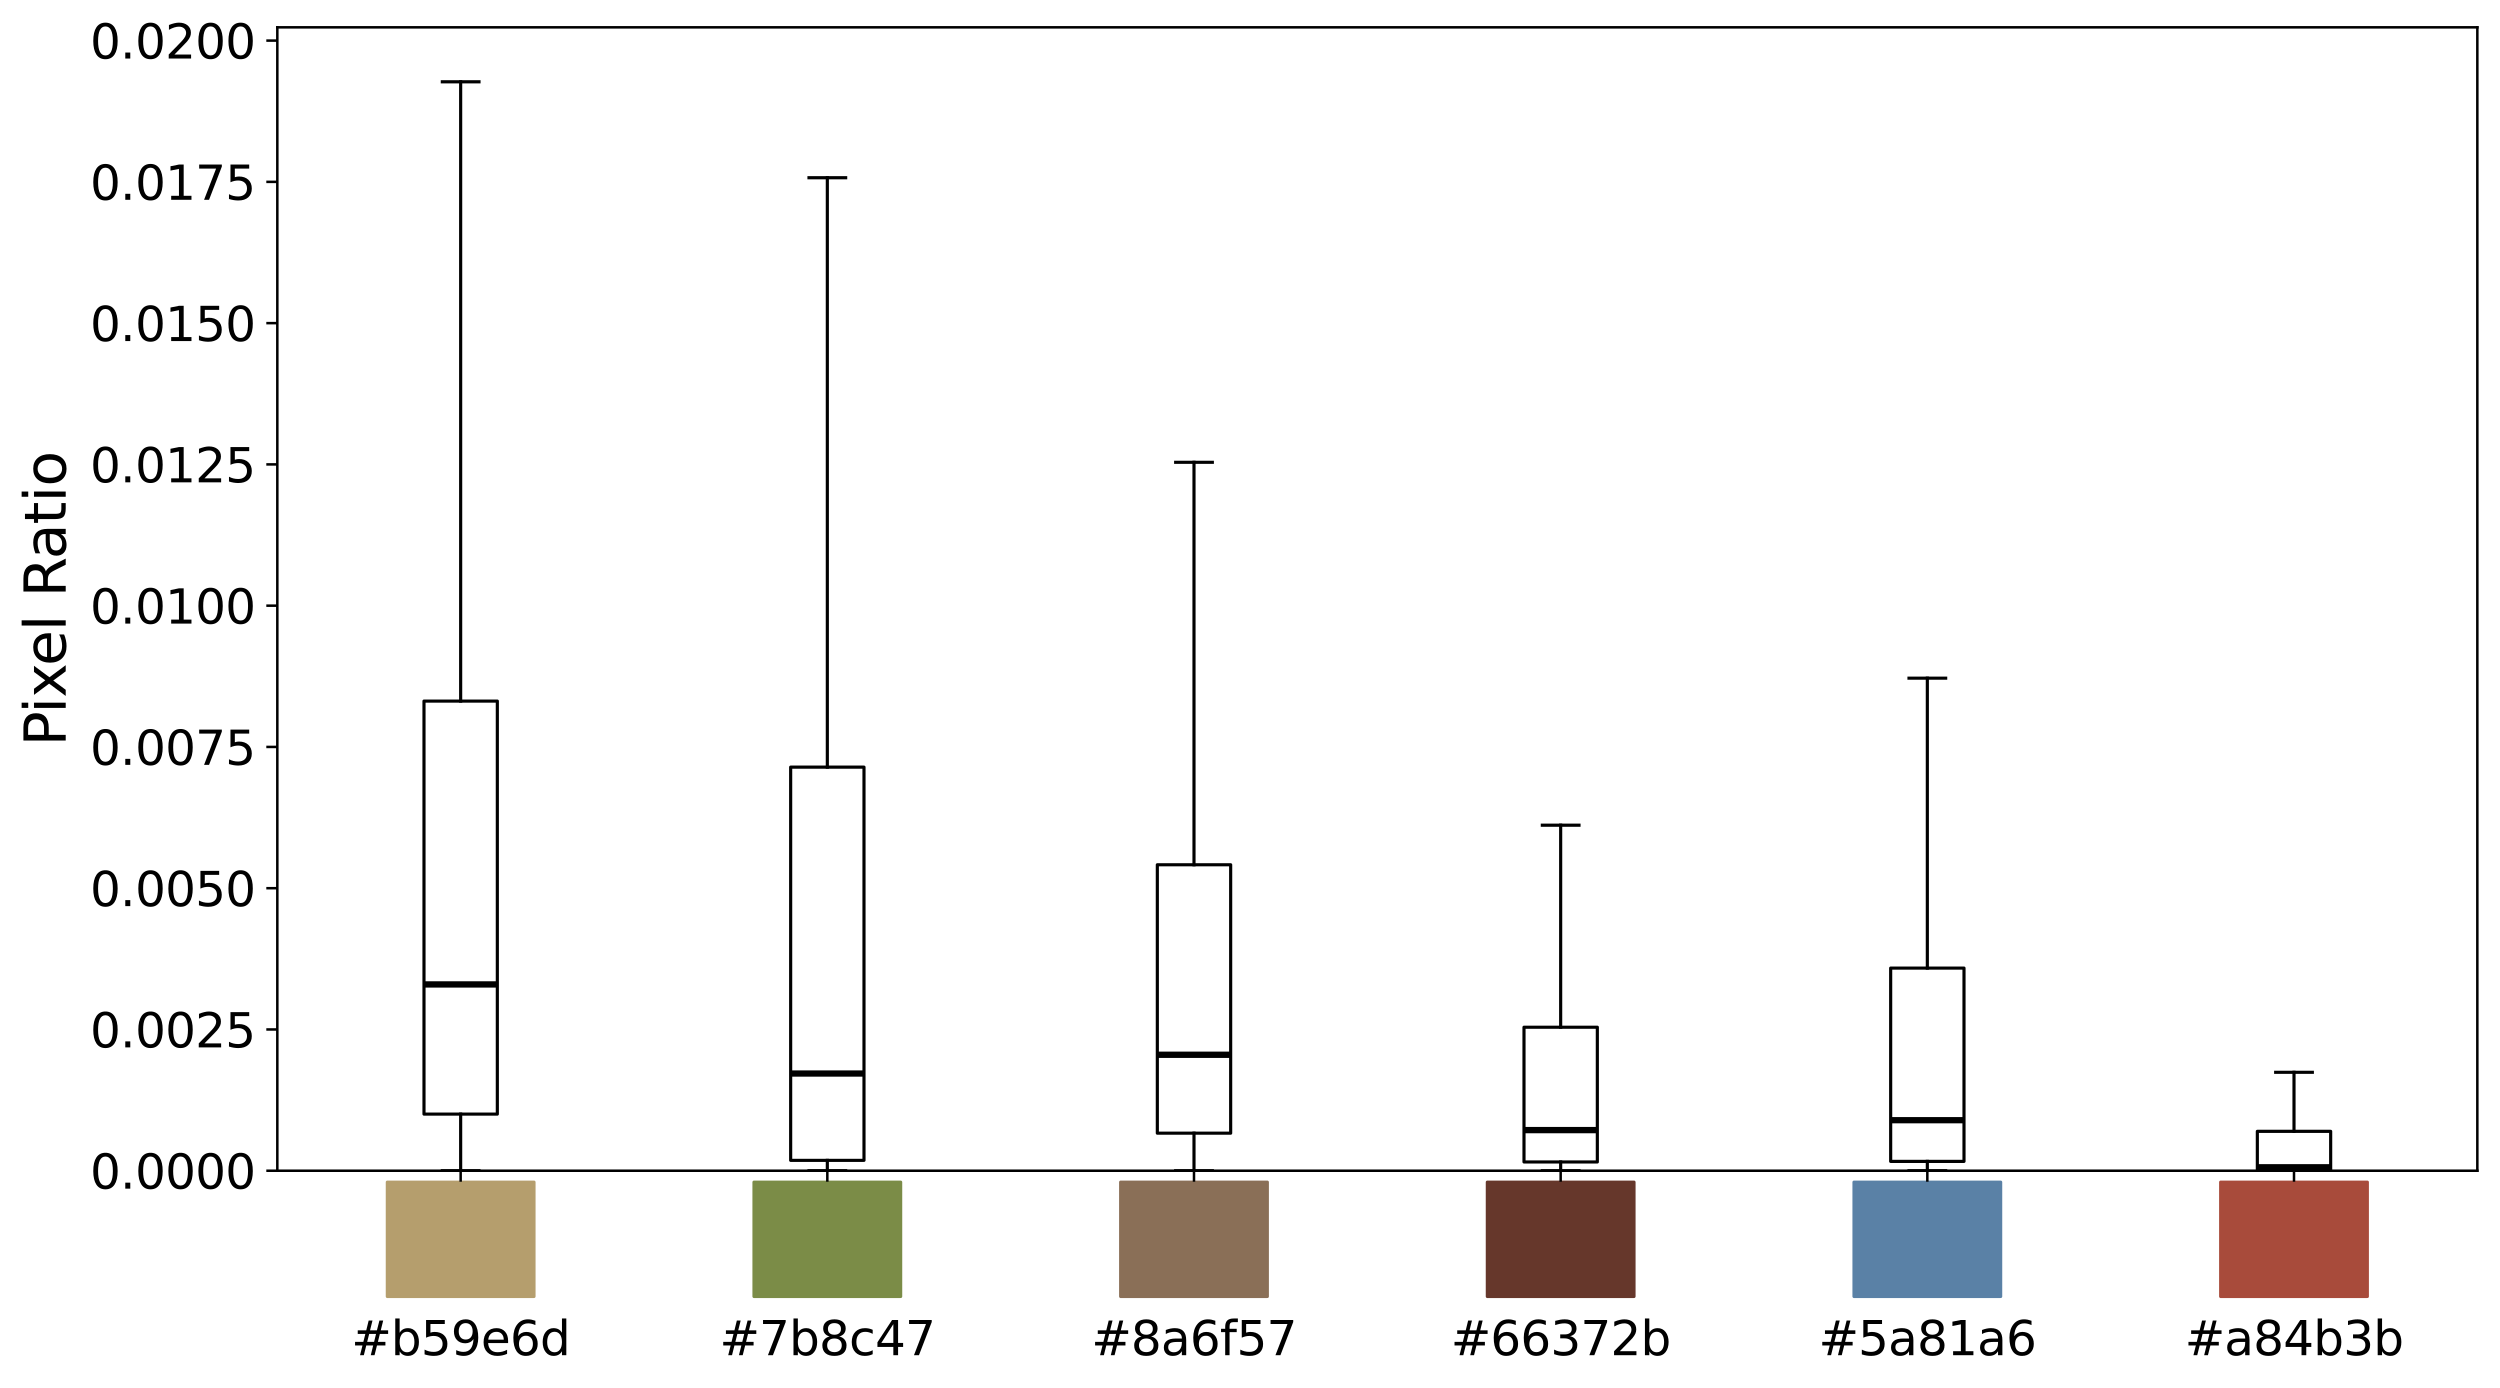 <?xml version="1.0" encoding="utf-8" standalone="no"?>
<!DOCTYPE svg PUBLIC "-//W3C//DTD SVG 1.1//EN"
  "http://www.w3.org/Graphics/SVG/1.1/DTD/svg11.dtd">
<svg xmlns:xlink="http://www.w3.org/1999/xlink" width="794.257pt" height="440.878pt" viewBox="0 0 794.257 440.878" xmlns="http://www.w3.org/2000/svg" version="1.1">
 <defs>
  <style type="text/css">*{stroke-linejoin: round; stroke-linecap: butt}</style>
 </defs>
 <g id="figure_1">
  <g id="patch_1">
   <path d="M 0 440.878 
L 794.257 440.878 
L 794.257 0 
L 0 0 
z
" style="fill: #ffffff"/>
  </g>
  <g id="axes_1">
   <g id="patch_2">
    <path d="M 88.107 371.939 
L 787.057 371.939 
L 787.057 8.691 
L 88.107 8.691 
z
" style="fill: #ffffff"/>
   </g>
   <g id="patch_3">
    <path d="M 123.054 411.896 
L 169.651 411.896 
L 169.651 375.571 
L 123.054 375.571 
z
" style="fill: #b59e6d; stroke: #b59e6d; stroke-linejoin: miter"/>
   </g>
   <g id="patch_4">
    <path d="M 239.546 411.896 
L 286.142 411.896 
L 286.142 375.571 
L 239.546 375.571 
z
" style="fill: #7b8c47; stroke: #7b8c47; stroke-linejoin: miter"/>
   </g>
   <g id="patch_5">
    <path d="M 356.037 411.896 
L 402.634 411.896 
L 402.634 375.571 
L 356.037 375.571 
z
" style="fill: #8a6f57; stroke: #8a6f57; stroke-linejoin: miter"/>
   </g>
   <g id="patch_6">
    <path d="M 472.529 411.896 
L 519.126 411.896 
L 519.126 375.571 
L 472.529 375.571 
z
" style="fill: #66372b; stroke: #66372b; stroke-linejoin: miter"/>
   </g>
   <g id="patch_7">
    <path d="M 589.021 411.896 
L 635.617 411.896 
L 635.617 375.571 
L 589.021 375.571 
z
" style="fill: #5a81a6; stroke: #5a81a6; stroke-linejoin: miter"/>
   </g>
   <g id="patch_8">
    <path d="M 705.512 411.896 
L 752.109 411.896 
L 752.109 375.571 
L 705.512 375.571 
z
" style="fill: #a84b3b; stroke: #a84b3b; stroke-linejoin: miter"/>
   </g>
   <g id="matplotlib.axis_1">
    <g id="xtick_1">
     <g id="line2d_1">
      <defs>
       <path id="me61a351a3d" d="M 0 0 
L 0 3.5 
" style="stroke: #000000; stroke-width: 0.8"/>
      </defs>
      <g>
       <use xlink:href="#me61a351a3d" x="146.352" y="371.939" style="stroke: #000000; stroke-width: 0.8"/>
      </g>
     </g>
    </g>
    <g id="xtick_2">
     <g id="line2d_2">
      <g>
       <use xlink:href="#me61a351a3d" x="262.844" y="371.939" style="stroke: #000000; stroke-width: 0.8"/>
      </g>
     </g>
    </g>
    <g id="xtick_3">
     <g id="line2d_3">
      <g>
       <use xlink:href="#me61a351a3d" x="379.336" y="371.939" style="stroke: #000000; stroke-width: 0.8"/>
      </g>
     </g>
    </g>
    <g id="xtick_4">
     <g id="line2d_4">
      <g>
       <use xlink:href="#me61a351a3d" x="495.827" y="371.939" style="stroke: #000000; stroke-width: 0.8"/>
      </g>
     </g>
    </g>
    <g id="xtick_5">
     <g id="line2d_5">
      <g>
       <use xlink:href="#me61a351a3d" x="612.319" y="371.939" style="stroke: #000000; stroke-width: 0.8"/>
      </g>
     </g>
    </g>
    <g id="xtick_6">
     <g id="line2d_6">
      <g>
       <use xlink:href="#me61a351a3d" x="728.811" y="371.939" style="stroke: #000000; stroke-width: 0.8"/>
      </g>
     </g>
    </g>
   </g>
   <g id="matplotlib.axis_2">
    <g id="ytick_1">
     <g id="line2d_7">
      <defs>
       <path id="m81655b34a4" d="M 0 0 
L -3.5 0 
" style="stroke: #000000; stroke-width: 0.8"/>
      </defs>
      <g>
       <use xlink:href="#m81655b34a4" x="88.107" y="371.939" style="stroke: #000000; stroke-width: 0.8"/>
      </g>
     </g>
     <g id="text_1">
      <!-- 0.0000 -->
      <g transform="translate(28.621 377.637) scale(0.15 -0.15)">
       <defs>
        <path id="DejaVuSans-30" d="M 2034 4250 
Q 1547 4250 1301 3770 
Q 1056 3291 1056 2328 
Q 1056 1369 1301 889 
Q 1547 409 2034 409 
Q 2525 409 2770 889 
Q 3016 1369 3016 2328 
Q 3016 3291 2770 3770 
Q 2525 4250 2034 4250 
z
M 2034 4750 
Q 2819 4750 3233 4129 
Q 3647 3509 3647 2328 
Q 3647 1150 3233 529 
Q 2819 -91 2034 -91 
Q 1250 -91 836 529 
Q 422 1150 422 2328 
Q 422 3509 836 4129 
Q 1250 4750 2034 4750 
z
" transform="scale(0.016)"/>
        <path id="DejaVuSans-2e" d="M 684 794 
L 1344 794 
L 1344 0 
L 684 0 
L 684 794 
z
" transform="scale(0.016)"/>
       </defs>
       <use xlink:href="#DejaVuSans-30"/>
       <use xlink:href="#DejaVuSans-2e" transform="translate(63.623 0)"/>
       <use xlink:href="#DejaVuSans-30" transform="translate(95.41 0)"/>
       <use xlink:href="#DejaVuSans-30" transform="translate(159.033 0)"/>
       <use xlink:href="#DejaVuSans-30" transform="translate(222.656 0)"/>
       <use xlink:href="#DejaVuSans-30" transform="translate(286.279 0)"/>
      </g>
     </g>
    </g>
    <g id="ytick_2">
     <g id="line2d_8">
      <g>
       <use xlink:href="#m81655b34a4" x="88.107" y="327.059" style="stroke: #000000; stroke-width: 0.8"/>
      </g>
     </g>
     <g id="text_2">
      <!-- 0.0025 -->
      <g transform="translate(28.621 332.757) scale(0.15 -0.15)">
       <defs>
        <path id="DejaVuSans-32" d="M 1228 531 
L 3431 531 
L 3431 0 
L 469 0 
L 469 531 
Q 828 903 1448 1529 
Q 2069 2156 2228 2338 
Q 2531 2678 2651 2914 
Q 2772 3150 2772 3378 
Q 2772 3750 2511 3984 
Q 2250 4219 1831 4219 
Q 1534 4219 1204 4116 
Q 875 4013 500 3803 
L 500 4441 
Q 881 4594 1212 4672 
Q 1544 4750 1819 4750 
Q 2544 4750 2975 4387 
Q 3406 4025 3406 3419 
Q 3406 3131 3298 2873 
Q 3191 2616 2906 2266 
Q 2828 2175 2409 1742 
Q 1991 1309 1228 531 
z
" transform="scale(0.016)"/>
        <path id="DejaVuSans-35" d="M 691 4666 
L 3169 4666 
L 3169 4134 
L 1269 4134 
L 1269 2991 
Q 1406 3038 1543 3061 
Q 1681 3084 1819 3084 
Q 2600 3084 3056 2656 
Q 3513 2228 3513 1497 
Q 3513 744 3044 326 
Q 2575 -91 1722 -91 
Q 1428 -91 1123 -41 
Q 819 9 494 109 
L 494 744 
Q 775 591 1075 516 
Q 1375 441 1709 441 
Q 2250 441 2565 725 
Q 2881 1009 2881 1497 
Q 2881 1984 2565 2268 
Q 2250 2553 1709 2553 
Q 1456 2553 1204 2497 
Q 953 2441 691 2322 
L 691 4666 
z
" transform="scale(0.016)"/>
       </defs>
       <use xlink:href="#DejaVuSans-30"/>
       <use xlink:href="#DejaVuSans-2e" transform="translate(63.623 0)"/>
       <use xlink:href="#DejaVuSans-30" transform="translate(95.41 0)"/>
       <use xlink:href="#DejaVuSans-30" transform="translate(159.033 0)"/>
       <use xlink:href="#DejaVuSans-32" transform="translate(222.656 0)"/>
       <use xlink:href="#DejaVuSans-35" transform="translate(286.279 0)"/>
      </g>
     </g>
    </g>
    <g id="ytick_3">
     <g id="line2d_9">
      <g>
       <use xlink:href="#m81655b34a4" x="88.107" y="282.179" style="stroke: #000000; stroke-width: 0.8"/>
      </g>
     </g>
     <g id="text_3">
      <!-- 0.0050 -->
      <g transform="translate(28.621 287.877) scale(0.15 -0.15)">
       <use xlink:href="#DejaVuSans-30"/>
       <use xlink:href="#DejaVuSans-2e" transform="translate(63.623 0)"/>
       <use xlink:href="#DejaVuSans-30" transform="translate(95.41 0)"/>
       <use xlink:href="#DejaVuSans-30" transform="translate(159.033 0)"/>
       <use xlink:href="#DejaVuSans-35" transform="translate(222.656 0)"/>
       <use xlink:href="#DejaVuSans-30" transform="translate(286.279 0)"/>
      </g>
     </g>
    </g>
    <g id="ytick_4">
     <g id="line2d_10">
      <g>
       <use xlink:href="#m81655b34a4" x="88.107" y="237.299" style="stroke: #000000; stroke-width: 0.8"/>
      </g>
     </g>
     <g id="text_4">
      <!-- 0.0075 -->
      <g transform="translate(28.621 242.998) scale(0.15 -0.15)">
       <defs>
        <path id="DejaVuSans-37" d="M 525 4666 
L 3525 4666 
L 3525 4397 
L 1831 0 
L 1172 0 
L 2766 4134 
L 525 4134 
L 525 4666 
z
" transform="scale(0.016)"/>
       </defs>
       <use xlink:href="#DejaVuSans-30"/>
       <use xlink:href="#DejaVuSans-2e" transform="translate(63.623 0)"/>
       <use xlink:href="#DejaVuSans-30" transform="translate(95.41 0)"/>
       <use xlink:href="#DejaVuSans-30" transform="translate(159.033 0)"/>
       <use xlink:href="#DejaVuSans-37" transform="translate(222.656 0)"/>
       <use xlink:href="#DejaVuSans-35" transform="translate(286.279 0)"/>
      </g>
     </g>
    </g>
    <g id="ytick_5">
     <g id="line2d_11">
      <g>
       <use xlink:href="#m81655b34a4" x="88.107" y="192.419" style="stroke: #000000; stroke-width: 0.8"/>
      </g>
     </g>
     <g id="text_5">
      <!-- 0.0100 -->
      <g transform="translate(28.621 198.118) scale(0.15 -0.15)">
       <defs>
        <path id="DejaVuSans-31" d="M 794 531 
L 1825 531 
L 1825 4091 
L 703 3866 
L 703 4441 
L 1819 4666 
L 2450 4666 
L 2450 531 
L 3481 531 
L 3481 0 
L 794 0 
L 794 531 
z
" transform="scale(0.016)"/>
       </defs>
       <use xlink:href="#DejaVuSans-30"/>
       <use xlink:href="#DejaVuSans-2e" transform="translate(63.623 0)"/>
       <use xlink:href="#DejaVuSans-30" transform="translate(95.41 0)"/>
       <use xlink:href="#DejaVuSans-31" transform="translate(159.033 0)"/>
       <use xlink:href="#DejaVuSans-30" transform="translate(222.656 0)"/>
       <use xlink:href="#DejaVuSans-30" transform="translate(286.279 0)"/>
      </g>
     </g>
    </g>
    <g id="ytick_6">
     <g id="line2d_12">
      <g>
       <use xlink:href="#m81655b34a4" x="88.107" y="147.539" style="stroke: #000000; stroke-width: 0.8"/>
      </g>
     </g>
     <g id="text_6">
      <!-- 0.0125 -->
      <g transform="translate(28.621 153.238) scale(0.15 -0.15)">
       <use xlink:href="#DejaVuSans-30"/>
       <use xlink:href="#DejaVuSans-2e" transform="translate(63.623 0)"/>
       <use xlink:href="#DejaVuSans-30" transform="translate(95.41 0)"/>
       <use xlink:href="#DejaVuSans-31" transform="translate(159.033 0)"/>
       <use xlink:href="#DejaVuSans-32" transform="translate(222.656 0)"/>
       <use xlink:href="#DejaVuSans-35" transform="translate(286.279 0)"/>
      </g>
     </g>
    </g>
    <g id="ytick_7">
     <g id="line2d_13">
      <g>
       <use xlink:href="#m81655b34a4" x="88.107" y="102.659" style="stroke: #000000; stroke-width: 0.8"/>
      </g>
     </g>
     <g id="text_7">
      <!-- 0.0150 -->
      <g transform="translate(28.621 108.358) scale(0.15 -0.15)">
       <use xlink:href="#DejaVuSans-30"/>
       <use xlink:href="#DejaVuSans-2e" transform="translate(63.623 0)"/>
       <use xlink:href="#DejaVuSans-30" transform="translate(95.41 0)"/>
       <use xlink:href="#DejaVuSans-31" transform="translate(159.033 0)"/>
       <use xlink:href="#DejaVuSans-35" transform="translate(222.656 0)"/>
       <use xlink:href="#DejaVuSans-30" transform="translate(286.279 0)"/>
      </g>
     </g>
    </g>
    <g id="ytick_8">
     <g id="line2d_14">
      <g>
       <use xlink:href="#m81655b34a4" x="88.107" y="57.779" style="stroke: #000000; stroke-width: 0.8"/>
      </g>
     </g>
     <g id="text_8">
      <!-- 0.0175 -->
      <g transform="translate(28.621 63.478) scale(0.15 -0.15)">
       <use xlink:href="#DejaVuSans-30"/>
       <use xlink:href="#DejaVuSans-2e" transform="translate(63.623 0)"/>
       <use xlink:href="#DejaVuSans-30" transform="translate(95.41 0)"/>
       <use xlink:href="#DejaVuSans-31" transform="translate(159.033 0)"/>
       <use xlink:href="#DejaVuSans-37" transform="translate(222.656 0)"/>
       <use xlink:href="#DejaVuSans-35" transform="translate(286.279 0)"/>
      </g>
     </g>
    </g>
    <g id="ytick_9">
     <g id="line2d_15">
      <g>
       <use xlink:href="#m81655b34a4" x="88.107" y="12.899" style="stroke: #000000; stroke-width: 0.8"/>
      </g>
     </g>
     <g id="text_9">
      <!-- 0.0200 -->
      <g transform="translate(28.621 18.598) scale(0.15 -0.15)">
       <use xlink:href="#DejaVuSans-30"/>
       <use xlink:href="#DejaVuSans-2e" transform="translate(63.623 0)"/>
       <use xlink:href="#DejaVuSans-30" transform="translate(95.41 0)"/>
       <use xlink:href="#DejaVuSans-32" transform="translate(159.033 0)"/>
       <use xlink:href="#DejaVuSans-30" transform="translate(222.656 0)"/>
       <use xlink:href="#DejaVuSans-30" transform="translate(286.279 0)"/>
      </g>
     </g>
    </g>
    <g id="text_10">
     <!-- Pixel Ratio -->
     <g transform="translate(20.877 237.085) rotate(-90) scale(0.18 -0.18)">
      <defs>
       <path id="DejaVuSans-50" d="M 1259 4147 
L 1259 2394 
L 2053 2394 
Q 2494 2394 2734 2622 
Q 2975 2850 2975 3272 
Q 2975 3691 2734 3919 
Q 2494 4147 2053 4147 
L 1259 4147 
z
M 628 4666 
L 2053 4666 
Q 2838 4666 3239 4311 
Q 3641 3956 3641 3272 
Q 3641 2581 3239 2228 
Q 2838 1875 2053 1875 
L 1259 1875 
L 1259 0 
L 628 0 
L 628 4666 
z
" transform="scale(0.016)"/>
       <path id="DejaVuSans-69" d="M 603 3500 
L 1178 3500 
L 1178 0 
L 603 0 
L 603 3500 
z
M 603 4863 
L 1178 4863 
L 1178 4134 
L 603 4134 
L 603 4863 
z
" transform="scale(0.016)"/>
       <path id="DejaVuSans-78" d="M 3513 3500 
L 2247 1797 
L 3578 0 
L 2900 0 
L 1881 1375 
L 863 0 
L 184 0 
L 1544 1831 
L 300 3500 
L 978 3500 
L 1906 2253 
L 2834 3500 
L 3513 3500 
z
" transform="scale(0.016)"/>
       <path id="DejaVuSans-65" d="M 3597 1894 
L 3597 1613 
L 953 1613 
Q 991 1019 1311 708 
Q 1631 397 2203 397 
Q 2534 397 2845 478 
Q 3156 559 3463 722 
L 3463 178 
Q 3153 47 2828 -22 
Q 2503 -91 2169 -91 
Q 1331 -91 842 396 
Q 353 884 353 1716 
Q 353 2575 817 3079 
Q 1281 3584 2069 3584 
Q 2775 3584 3186 3129 
Q 3597 2675 3597 1894 
z
M 3022 2063 
Q 3016 2534 2758 2815 
Q 2500 3097 2075 3097 
Q 1594 3097 1305 2825 
Q 1016 2553 972 2059 
L 3022 2063 
z
" transform="scale(0.016)"/>
       <path id="DejaVuSans-6c" d="M 603 4863 
L 1178 4863 
L 1178 0 
L 603 0 
L 603 4863 
z
" transform="scale(0.016)"/>
       <path id="DejaVuSans-20" transform="scale(0.016)"/>
       <path id="DejaVuSans-52" d="M 2841 2188 
Q 3044 2119 3236 1894 
Q 3428 1669 3622 1275 
L 4263 0 
L 3584 0 
L 2988 1197 
Q 2756 1666 2539 1819 
Q 2322 1972 1947 1972 
L 1259 1972 
L 1259 0 
L 628 0 
L 628 4666 
L 2053 4666 
Q 2853 4666 3247 4331 
Q 3641 3997 3641 3322 
Q 3641 2881 3436 2590 
Q 3231 2300 2841 2188 
z
M 1259 4147 
L 1259 2491 
L 2053 2491 
Q 2509 2491 2742 2702 
Q 2975 2913 2975 3322 
Q 2975 3731 2742 3939 
Q 2509 4147 2053 4147 
L 1259 4147 
z
" transform="scale(0.016)"/>
       <path id="DejaVuSans-61" d="M 2194 1759 
Q 1497 1759 1228 1600 
Q 959 1441 959 1056 
Q 959 750 1161 570 
Q 1363 391 1709 391 
Q 2188 391 2477 730 
Q 2766 1069 2766 1631 
L 2766 1759 
L 2194 1759 
z
M 3341 1997 
L 3341 0 
L 2766 0 
L 2766 531 
Q 2569 213 2275 61 
Q 1981 -91 1556 -91 
Q 1019 -91 701 211 
Q 384 513 384 1019 
Q 384 1609 779 1909 
Q 1175 2209 1959 2209 
L 2766 2209 
L 2766 2266 
Q 2766 2663 2505 2880 
Q 2244 3097 1772 3097 
Q 1472 3097 1187 3025 
Q 903 2953 641 2809 
L 641 3341 
Q 956 3463 1253 3523 
Q 1550 3584 1831 3584 
Q 2591 3584 2966 3190 
Q 3341 2797 3341 1997 
z
" transform="scale(0.016)"/>
       <path id="DejaVuSans-74" d="M 1172 4494 
L 1172 3500 
L 2356 3500 
L 2356 3053 
L 1172 3053 
L 1172 1153 
Q 1172 725 1289 603 
Q 1406 481 1766 481 
L 2356 481 
L 2356 0 
L 1766 0 
Q 1100 0 847 248 
Q 594 497 594 1153 
L 594 3053 
L 172 3053 
L 172 3500 
L 594 3500 
L 594 4494 
L 1172 4494 
z
" transform="scale(0.016)"/>
       <path id="DejaVuSans-6f" d="M 1959 3097 
Q 1497 3097 1228 2736 
Q 959 2375 959 1747 
Q 959 1119 1226 758 
Q 1494 397 1959 397 
Q 2419 397 2687 759 
Q 2956 1122 2956 1747 
Q 2956 2369 2687 2733 
Q 2419 3097 1959 3097 
z
M 1959 3584 
Q 2709 3584 3137 3096 
Q 3566 2609 3566 1747 
Q 3566 888 3137 398 
Q 2709 -91 1959 -91 
Q 1206 -91 779 398 
Q 353 888 353 1747 
Q 353 2609 779 3096 
Q 1206 3584 1959 3584 
z
" transform="scale(0.016)"/>
      </defs>
      <use xlink:href="#DejaVuSans-50"/>
      <use xlink:href="#DejaVuSans-69" transform="translate(58.053 0)"/>
      <use xlink:href="#DejaVuSans-78" transform="translate(85.836 0)"/>
      <use xlink:href="#DejaVuSans-65" transform="translate(141.891 0)"/>
      <use xlink:href="#DejaVuSans-6c" transform="translate(203.414 0)"/>
      <use xlink:href="#DejaVuSans-20" transform="translate(231.197 0)"/>
      <use xlink:href="#DejaVuSans-52" transform="translate(262.984 0)"/>
      <use xlink:href="#DejaVuSans-61" transform="translate(330.217 0)"/>
      <use xlink:href="#DejaVuSans-74" transform="translate(391.496 0)"/>
      <use xlink:href="#DejaVuSans-69" transform="translate(430.705 0)"/>
      <use xlink:href="#DejaVuSans-6f" transform="translate(458.488 0)"/>
     </g>
    </g>
   </g>
   <g id="patch_9">
    <path d="M 134.703 353.953 
L 158.002 353.953 
L 158.002 222.737 
L 134.703 222.737 
L 134.703 353.953 
z
" clip-path="url(#peb00c617b2)" style="fill: #ffffff; stroke: #000000; stroke-linejoin: miter"/>
   </g>
   <g id="line2d_16">
    <path d="M 146.352 353.953 
L 146.352 371.939 
" clip-path="url(#peb00c617b2)" style="fill: none; stroke: #000000; stroke-linecap: square"/>
   </g>
   <g id="line2d_17">
    <path d="M 146.352 222.737 
L 146.352 25.989 
" clip-path="url(#peb00c617b2)" style="fill: none; stroke: #000000; stroke-linecap: square"/>
   </g>
   <g id="line2d_18">
    <path d="M 140.528 371.939 
L 152.177 371.939 
" clip-path="url(#peb00c617b2)" style="fill: none; stroke: #000000; stroke-linecap: square"/>
   </g>
   <g id="line2d_19">
    <path d="M 140.528 25.989 
L 152.177 25.989 
" clip-path="url(#peb00c617b2)" style="fill: none; stroke: #000000; stroke-linecap: square"/>
   </g>
   <g id="patch_10">
    <path d="M 251.195 368.645 
L 274.493 368.645 
L 274.493 243.722 
L 251.195 243.722 
L 251.195 368.645 
z
" clip-path="url(#peb00c617b2)" style="fill: #ffffff; stroke: #000000; stroke-linejoin: miter"/>
   </g>
   <g id="line2d_20">
    <path d="M 262.844 368.645 
L 262.844 371.939 
" clip-path="url(#peb00c617b2)" style="fill: none; stroke: #000000; stroke-linecap: square"/>
   </g>
   <g id="line2d_21">
    <path d="M 262.844 243.722 
L 262.844 56.468 
" clip-path="url(#peb00c617b2)" style="fill: none; stroke: #000000; stroke-linecap: square"/>
   </g>
   <g id="line2d_22">
    <path d="M 257.019 371.939 
L 268.669 371.939 
" clip-path="url(#peb00c617b2)" style="fill: none; stroke: #000000; stroke-linecap: square"/>
   </g>
   <g id="line2d_23">
    <path d="M 257.019 56.468 
L 268.669 56.468 
" clip-path="url(#peb00c617b2)" style="fill: none; stroke: #000000; stroke-linecap: square"/>
   </g>
   <g id="patch_11">
    <path d="M 367.687 360.015 
L 390.985 360.015 
L 390.985 274.739 
L 367.687 274.739 
L 367.687 360.015 
z
" clip-path="url(#peb00c617b2)" style="fill: #ffffff; stroke: #000000; stroke-linejoin: miter"/>
   </g>
   <g id="line2d_24">
    <path d="M 379.336 360.015 
L 379.336 371.939 
" clip-path="url(#peb00c617b2)" style="fill: none; stroke: #000000; stroke-linecap: square"/>
   </g>
   <g id="line2d_25">
    <path d="M 379.336 274.739 
L 379.336 146.869 
" clip-path="url(#peb00c617b2)" style="fill: none; stroke: #000000; stroke-linecap: square"/>
   </g>
   <g id="line2d_26">
    <path d="M 373.511 371.939 
L 385.16 371.939 
" clip-path="url(#peb00c617b2)" style="fill: none; stroke: #000000; stroke-linecap: square"/>
   </g>
   <g id="line2d_27">
    <path d="M 373.511 146.869 
L 385.16 146.869 
" clip-path="url(#peb00c617b2)" style="fill: none; stroke: #000000; stroke-linecap: square"/>
   </g>
   <g id="patch_12">
    <path d="M 484.178 369.154 
L 507.477 369.154 
L 507.477 326.351 
L 484.178 326.351 
L 484.178 369.154 
z
" clip-path="url(#peb00c617b2)" style="fill: #ffffff; stroke: #000000; stroke-linejoin: miter"/>
   </g>
   <g id="line2d_28">
    <path d="M 495.827 369.154 
L 495.827 371.939 
" clip-path="url(#peb00c617b2)" style="fill: none; stroke: #000000; stroke-linecap: square"/>
   </g>
   <g id="line2d_29">
    <path d="M 495.827 326.351 
L 495.827 262.167 
" clip-path="url(#peb00c617b2)" style="fill: none; stroke: #000000; stroke-linecap: square"/>
   </g>
   <g id="line2d_30">
    <path d="M 490.003 371.939 
L 501.652 371.939 
" clip-path="url(#peb00c617b2)" style="fill: none; stroke: #000000; stroke-linecap: square"/>
   </g>
   <g id="line2d_31">
    <path d="M 490.003 262.167 
L 501.652 262.167 
" clip-path="url(#peb00c617b2)" style="fill: none; stroke: #000000; stroke-linecap: square"/>
   </g>
   <g id="patch_13">
    <path d="M 600.67 368.978 
L 623.968 368.978 
L 623.968 307.569 
L 600.67 307.569 
L 600.67 368.978 
z
" clip-path="url(#peb00c617b2)" style="fill: #ffffff; stroke: #000000; stroke-linejoin: miter"/>
   </g>
   <g id="line2d_32">
    <path d="M 612.319 368.978 
L 612.319 371.939 
" clip-path="url(#peb00c617b2)" style="fill: none; stroke: #000000; stroke-linecap: square"/>
   </g>
   <g id="line2d_33">
    <path d="M 612.319 307.569 
L 612.319 215.457 
" clip-path="url(#peb00c617b2)" style="fill: none; stroke: #000000; stroke-linecap: square"/>
   </g>
   <g id="line2d_34">
    <path d="M 606.494 371.939 
L 618.144 371.939 
" clip-path="url(#peb00c617b2)" style="fill: none; stroke: #000000; stroke-linecap: square"/>
   </g>
   <g id="line2d_35">
    <path d="M 606.494 215.457 
L 618.144 215.457 
" clip-path="url(#peb00c617b2)" style="fill: none; stroke: #000000; stroke-linecap: square"/>
   </g>
   <g id="patch_14">
    <path d="M 717.162 371.939 
L 740.46 371.939 
L 740.46 359.428 
L 717.162 359.428 
L 717.162 371.939 
z
" clip-path="url(#peb00c617b2)" style="fill: #ffffff; stroke: #000000; stroke-linejoin: miter"/>
   </g>
   <g id="line2d_36">
    <path d="M 728.811 371.939 
L 728.811 371.939 
" clip-path="url(#peb00c617b2)" style="fill: none; stroke: #000000; stroke-linecap: square"/>
   </g>
   <g id="line2d_37">
    <path d="M 728.811 359.428 
L 728.811 340.68 
" clip-path="url(#peb00c617b2)" style="fill: none; stroke: #000000; stroke-linecap: square"/>
   </g>
   <g id="line2d_38">
    <path d="M 722.986 371.939 
L 734.635 371.939 
" clip-path="url(#peb00c617b2)" style="fill: none; stroke: #000000; stroke-linecap: square"/>
   </g>
   <g id="line2d_39">
    <path d="M 722.986 340.68 
L 734.635 340.68 
" clip-path="url(#peb00c617b2)" style="fill: none; stroke: #000000; stroke-linecap: square"/>
   </g>
   <g id="line2d_40">
    <path d="M 134.703 312.754 
L 158.002 312.754 
" clip-path="url(#peb00c617b2)" style="fill: none; stroke: #000000; stroke-width: 2"/>
   </g>
   <g id="line2d_41">
    <path d="M 251.195 341.066 
L 274.493 341.066 
" clip-path="url(#peb00c617b2)" style="fill: none; stroke: #000000; stroke-width: 2"/>
   </g>
   <g id="line2d_42">
    <path d="M 367.687 335.105 
L 390.985 335.105 
" clip-path="url(#peb00c617b2)" style="fill: none; stroke: #000000; stroke-width: 2"/>
   </g>
   <g id="line2d_43">
    <path d="M 484.178 359.034 
L 507.477 359.034 
" clip-path="url(#peb00c617b2)" style="fill: none; stroke: #000000; stroke-width: 2"/>
   </g>
   <g id="line2d_44">
    <path d="M 600.67 355.887 
L 623.968 355.887 
" clip-path="url(#peb00c617b2)" style="fill: none; stroke: #000000; stroke-width: 2"/>
   </g>
   <g id="line2d_45">
    <path d="M 717.162 370.855 
L 740.46 370.855 
" clip-path="url(#peb00c617b2)" style="fill: none; stroke: #000000; stroke-width: 2"/>
   </g>
   <g id="patch_15">
    <path d="M 88.107 371.939 
L 88.107 8.691 
" style="fill: none; stroke: #000000; stroke-width: 0.8; stroke-linejoin: miter; stroke-linecap: square"/>
   </g>
   <g id="patch_16">
    <path d="M 787.057 371.939 
L 787.057 8.691 
" style="fill: none; stroke: #000000; stroke-width: 0.8; stroke-linejoin: miter; stroke-linecap: square"/>
   </g>
   <g id="patch_17">
    <path d="M 88.107 371.939 
L 787.057 371.939 
" style="fill: none; stroke: #000000; stroke-width: 0.8; stroke-linejoin: miter; stroke-linecap: square"/>
   </g>
   <g id="patch_18">
    <path d="M 88.107 8.691 
L 787.057 8.691 
" style="fill: none; stroke: #000000; stroke-width: 0.8; stroke-linejoin: miter; stroke-linecap: square"/>
   </g>
   <g id="text_11">
    <!-- #b59e6d -->
    <g transform="translate(111.615 430.558) scale(0.15 -0.15)">
     <defs>
      <path id="DejaVuSans-23" d="M 3272 2816 
L 2363 2816 
L 2100 1772 
L 3016 1772 
L 3272 2816 
z
M 2803 4594 
L 2478 3297 
L 3391 3297 
L 3719 4594 
L 4219 4594 
L 3897 3297 
L 4872 3297 
L 4872 2816 
L 3775 2816 
L 3519 1772 
L 4513 1772 
L 4513 1294 
L 3397 1294 
L 3072 0 
L 2572 0 
L 2894 1294 
L 1978 1294 
L 1656 0 
L 1153 0 
L 1478 1294 
L 494 1294 
L 494 1772 
L 1594 1772 
L 1856 2816 
L 850 2816 
L 850 3297 
L 1978 3297 
L 2297 4594 
L 2803 4594 
z
" transform="scale(0.016)"/>
      <path id="DejaVuSans-62" d="M 3116 1747 
Q 3116 2381 2855 2742 
Q 2594 3103 2138 3103 
Q 1681 3103 1420 2742 
Q 1159 2381 1159 1747 
Q 1159 1113 1420 752 
Q 1681 391 2138 391 
Q 2594 391 2855 752 
Q 3116 1113 3116 1747 
z
M 1159 2969 
Q 1341 3281 1617 3432 
Q 1894 3584 2278 3584 
Q 2916 3584 3314 3078 
Q 3713 2572 3713 1747 
Q 3713 922 3314 415 
Q 2916 -91 2278 -91 
Q 1894 -91 1617 61 
Q 1341 213 1159 525 
L 1159 0 
L 581 0 
L 581 4863 
L 1159 4863 
L 1159 2969 
z
" transform="scale(0.016)"/>
      <path id="DejaVuSans-39" d="M 703 97 
L 703 672 
Q 941 559 1184 500 
Q 1428 441 1663 441 
Q 2288 441 2617 861 
Q 2947 1281 2994 2138 
Q 2813 1869 2534 1725 
Q 2256 1581 1919 1581 
Q 1219 1581 811 2004 
Q 403 2428 403 3163 
Q 403 3881 828 4315 
Q 1253 4750 1959 4750 
Q 2769 4750 3195 4129 
Q 3622 3509 3622 2328 
Q 3622 1225 3098 567 
Q 2575 -91 1691 -91 
Q 1453 -91 1209 -44 
Q 966 3 703 97 
z
M 1959 2075 
Q 2384 2075 2632 2365 
Q 2881 2656 2881 3163 
Q 2881 3666 2632 3958 
Q 2384 4250 1959 4250 
Q 1534 4250 1286 3958 
Q 1038 3666 1038 3163 
Q 1038 2656 1286 2365 
Q 1534 2075 1959 2075 
z
" transform="scale(0.016)"/>
      <path id="DejaVuSans-36" d="M 2113 2584 
Q 1688 2584 1439 2293 
Q 1191 2003 1191 1497 
Q 1191 994 1439 701 
Q 1688 409 2113 409 
Q 2538 409 2786 701 
Q 3034 994 3034 1497 
Q 3034 2003 2786 2293 
Q 2538 2584 2113 2584 
z
M 3366 4563 
L 3366 3988 
Q 3128 4100 2886 4159 
Q 2644 4219 2406 4219 
Q 1781 4219 1451 3797 
Q 1122 3375 1075 2522 
Q 1259 2794 1537 2939 
Q 1816 3084 2150 3084 
Q 2853 3084 3261 2657 
Q 3669 2231 3669 1497 
Q 3669 778 3244 343 
Q 2819 -91 2113 -91 
Q 1303 -91 875 529 
Q 447 1150 447 2328 
Q 447 3434 972 4092 
Q 1497 4750 2381 4750 
Q 2619 4750 2861 4703 
Q 3103 4656 3366 4563 
z
" transform="scale(0.016)"/>
      <path id="DejaVuSans-64" d="M 2906 2969 
L 2906 4863 
L 3481 4863 
L 3481 0 
L 2906 0 
L 2906 525 
Q 2725 213 2448 61 
Q 2172 -91 1784 -91 
Q 1150 -91 751 415 
Q 353 922 353 1747 
Q 353 2572 751 3078 
Q 1150 3584 1784 3584 
Q 2172 3584 2448 3432 
Q 2725 3281 2906 2969 
z
M 947 1747 
Q 947 1113 1208 752 
Q 1469 391 1925 391 
Q 2381 391 2643 752 
Q 2906 1113 2906 1747 
Q 2906 2381 2643 2742 
Q 2381 3103 1925 3103 
Q 1469 3103 1208 2742 
Q 947 2381 947 1747 
z
" transform="scale(0.016)"/>
     </defs>
     <use xlink:href="#DejaVuSans-23"/>
     <use xlink:href="#DejaVuSans-62" transform="translate(83.789 0)"/>
     <use xlink:href="#DejaVuSans-35" transform="translate(147.266 0)"/>
     <use xlink:href="#DejaVuSans-39" transform="translate(210.889 0)"/>
     <use xlink:href="#DejaVuSans-65" transform="translate(274.512 0)"/>
     <use xlink:href="#DejaVuSans-36" transform="translate(336.035 0)"/>
     <use xlink:href="#DejaVuSans-64" transform="translate(399.658 0)"/>
    </g>
   </g>
   <g id="text_12">
    <!-- #7b8c47 -->
    <g transform="translate(228.587 430.558) scale(0.15 -0.15)">
     <defs>
      <path id="DejaVuSans-38" d="M 2034 2216 
Q 1584 2216 1326 1975 
Q 1069 1734 1069 1313 
Q 1069 891 1326 650 
Q 1584 409 2034 409 
Q 2484 409 2743 651 
Q 3003 894 3003 1313 
Q 3003 1734 2745 1975 
Q 2488 2216 2034 2216 
z
M 1403 2484 
Q 997 2584 770 2862 
Q 544 3141 544 3541 
Q 544 4100 942 4425 
Q 1341 4750 2034 4750 
Q 2731 4750 3128 4425 
Q 3525 4100 3525 3541 
Q 3525 3141 3298 2862 
Q 3072 2584 2669 2484 
Q 3125 2378 3379 2068 
Q 3634 1759 3634 1313 
Q 3634 634 3220 271 
Q 2806 -91 2034 -91 
Q 1263 -91 848 271 
Q 434 634 434 1313 
Q 434 1759 690 2068 
Q 947 2378 1403 2484 
z
M 1172 3481 
Q 1172 3119 1398 2916 
Q 1625 2713 2034 2713 
Q 2441 2713 2670 2916 
Q 2900 3119 2900 3481 
Q 2900 3844 2670 4047 
Q 2441 4250 2034 4250 
Q 1625 4250 1398 4047 
Q 1172 3844 1172 3481 
z
" transform="scale(0.016)"/>
      <path id="DejaVuSans-63" d="M 3122 3366 
L 3122 2828 
Q 2878 2963 2633 3030 
Q 2388 3097 2138 3097 
Q 1578 3097 1268 2742 
Q 959 2388 959 1747 
Q 959 1106 1268 751 
Q 1578 397 2138 397 
Q 2388 397 2633 464 
Q 2878 531 3122 666 
L 3122 134 
Q 2881 22 2623 -34 
Q 2366 -91 2075 -91 
Q 1284 -91 818 406 
Q 353 903 353 1747 
Q 353 2603 823 3093 
Q 1294 3584 2113 3584 
Q 2378 3584 2631 3529 
Q 2884 3475 3122 3366 
z
" transform="scale(0.016)"/>
      <path id="DejaVuSans-34" d="M 2419 4116 
L 825 1625 
L 2419 1625 
L 2419 4116 
z
M 2253 4666 
L 3047 4666 
L 3047 1625 
L 3713 1625 
L 3713 1100 
L 3047 1100 
L 3047 0 
L 2419 0 
L 2419 1100 
L 313 1100 
L 313 1709 
L 2253 4666 
z
" transform="scale(0.016)"/>
     </defs>
     <use xlink:href="#DejaVuSans-23"/>
     <use xlink:href="#DejaVuSans-37" transform="translate(83.789 0)"/>
     <use xlink:href="#DejaVuSans-62" transform="translate(147.412 0)"/>
     <use xlink:href="#DejaVuSans-38" transform="translate(210.889 0)"/>
     <use xlink:href="#DejaVuSans-63" transform="translate(274.512 0)"/>
     <use xlink:href="#DejaVuSans-34" transform="translate(329.492 0)"/>
     <use xlink:href="#DejaVuSans-37" transform="translate(393.115 0)"/>
    </g>
   </g>
   <g id="text_13">
    <!-- #8a6f57 -->
    <g transform="translate(346.727 430.558) scale(0.15 -0.15)">
     <defs>
      <path id="DejaVuSans-66" d="M 2375 4863 
L 2375 4384 
L 1825 4384 
Q 1516 4384 1395 4259 
Q 1275 4134 1275 3809 
L 1275 3500 
L 2222 3500 
L 2222 3053 
L 1275 3053 
L 1275 0 
L 697 0 
L 697 3053 
L 147 3053 
L 147 3500 
L 697 3500 
L 697 3744 
Q 697 4328 969 4595 
Q 1241 4863 1831 4863 
L 2375 4863 
z
" transform="scale(0.016)"/>
     </defs>
     <use xlink:href="#DejaVuSans-23"/>
     <use xlink:href="#DejaVuSans-38" transform="translate(83.789 0)"/>
     <use xlink:href="#DejaVuSans-61" transform="translate(147.412 0)"/>
     <use xlink:href="#DejaVuSans-36" transform="translate(208.691 0)"/>
     <use xlink:href="#DejaVuSans-66" transform="translate(272.314 0)"/>
     <use xlink:href="#DejaVuSans-35" transform="translate(307.52 0)"/>
     <use xlink:href="#DejaVuSans-37" transform="translate(371.143 0)"/>
    </g>
   </g>
   <g id="text_14">
    <!-- #66372b -->
    <g transform="translate(460.922 430.558) scale(0.15 -0.15)">
     <defs>
      <path id="DejaVuSans-33" d="M 2597 2516 
Q 3050 2419 3304 2112 
Q 3559 1806 3559 1356 
Q 3559 666 3084 287 
Q 2609 -91 1734 -91 
Q 1441 -91 1130 -33 
Q 819 25 488 141 
L 488 750 
Q 750 597 1062 519 
Q 1375 441 1716 441 
Q 2309 441 2620 675 
Q 2931 909 2931 1356 
Q 2931 1769 2642 2001 
Q 2353 2234 1838 2234 
L 1294 2234 
L 1294 2753 
L 1863 2753 
Q 2328 2753 2575 2939 
Q 2822 3125 2822 3475 
Q 2822 3834 2567 4026 
Q 2313 4219 1838 4219 
Q 1578 4219 1281 4162 
Q 984 4106 628 3988 
L 628 4550 
Q 988 4650 1302 4700 
Q 1616 4750 1894 4750 
Q 2613 4750 3031 4423 
Q 3450 4097 3450 3541 
Q 3450 3153 3228 2886 
Q 3006 2619 2597 2516 
z
" transform="scale(0.016)"/>
     </defs>
     <use xlink:href="#DejaVuSans-23"/>
     <use xlink:href="#DejaVuSans-36" transform="translate(83.789 0)"/>
     <use xlink:href="#DejaVuSans-36" transform="translate(147.412 0)"/>
     <use xlink:href="#DejaVuSans-33" transform="translate(211.035 0)"/>
     <use xlink:href="#DejaVuSans-37" transform="translate(274.658 0)"/>
     <use xlink:href="#DejaVuSans-32" transform="translate(338.281 0)"/>
     <use xlink:href="#DejaVuSans-62" transform="translate(401.904 0)"/>
    </g>
   </g>
   <g id="text_15">
    <!-- #5a81a6 -->
    <g transform="translate(577.755 430.558) scale(0.15 -0.15)">
     <use xlink:href="#DejaVuSans-23"/>
     <use xlink:href="#DejaVuSans-35" transform="translate(83.789 0)"/>
     <use xlink:href="#DejaVuSans-61" transform="translate(147.412 0)"/>
     <use xlink:href="#DejaVuSans-38" transform="translate(208.691 0)"/>
     <use xlink:href="#DejaVuSans-31" transform="translate(272.314 0)"/>
     <use xlink:href="#DejaVuSans-61" transform="translate(335.938 0)"/>
     <use xlink:href="#DejaVuSans-36" transform="translate(397.217 0)"/>
    </g>
   </g>
   <g id="text_16">
    <!-- #a84b3b -->
    <g transform="translate(694.092 430.558) scale(0.15 -0.15)">
     <use xlink:href="#DejaVuSans-23"/>
     <use xlink:href="#DejaVuSans-61" transform="translate(83.789 0)"/>
     <use xlink:href="#DejaVuSans-38" transform="translate(145.068 0)"/>
     <use xlink:href="#DejaVuSans-34" transform="translate(208.691 0)"/>
     <use xlink:href="#DejaVuSans-62" transform="translate(272.314 0)"/>
     <use xlink:href="#DejaVuSans-33" transform="translate(335.791 0)"/>
     <use xlink:href="#DejaVuSans-62" transform="translate(399.414 0)"/>
    </g>
   </g>
  </g>
 </g>
 <defs>
  <clipPath id="peb00c617b2">
   <rect x="88.107" y="8.691" width="698.95" height="363.247"/>
  </clipPath>
 </defs>
</svg>
